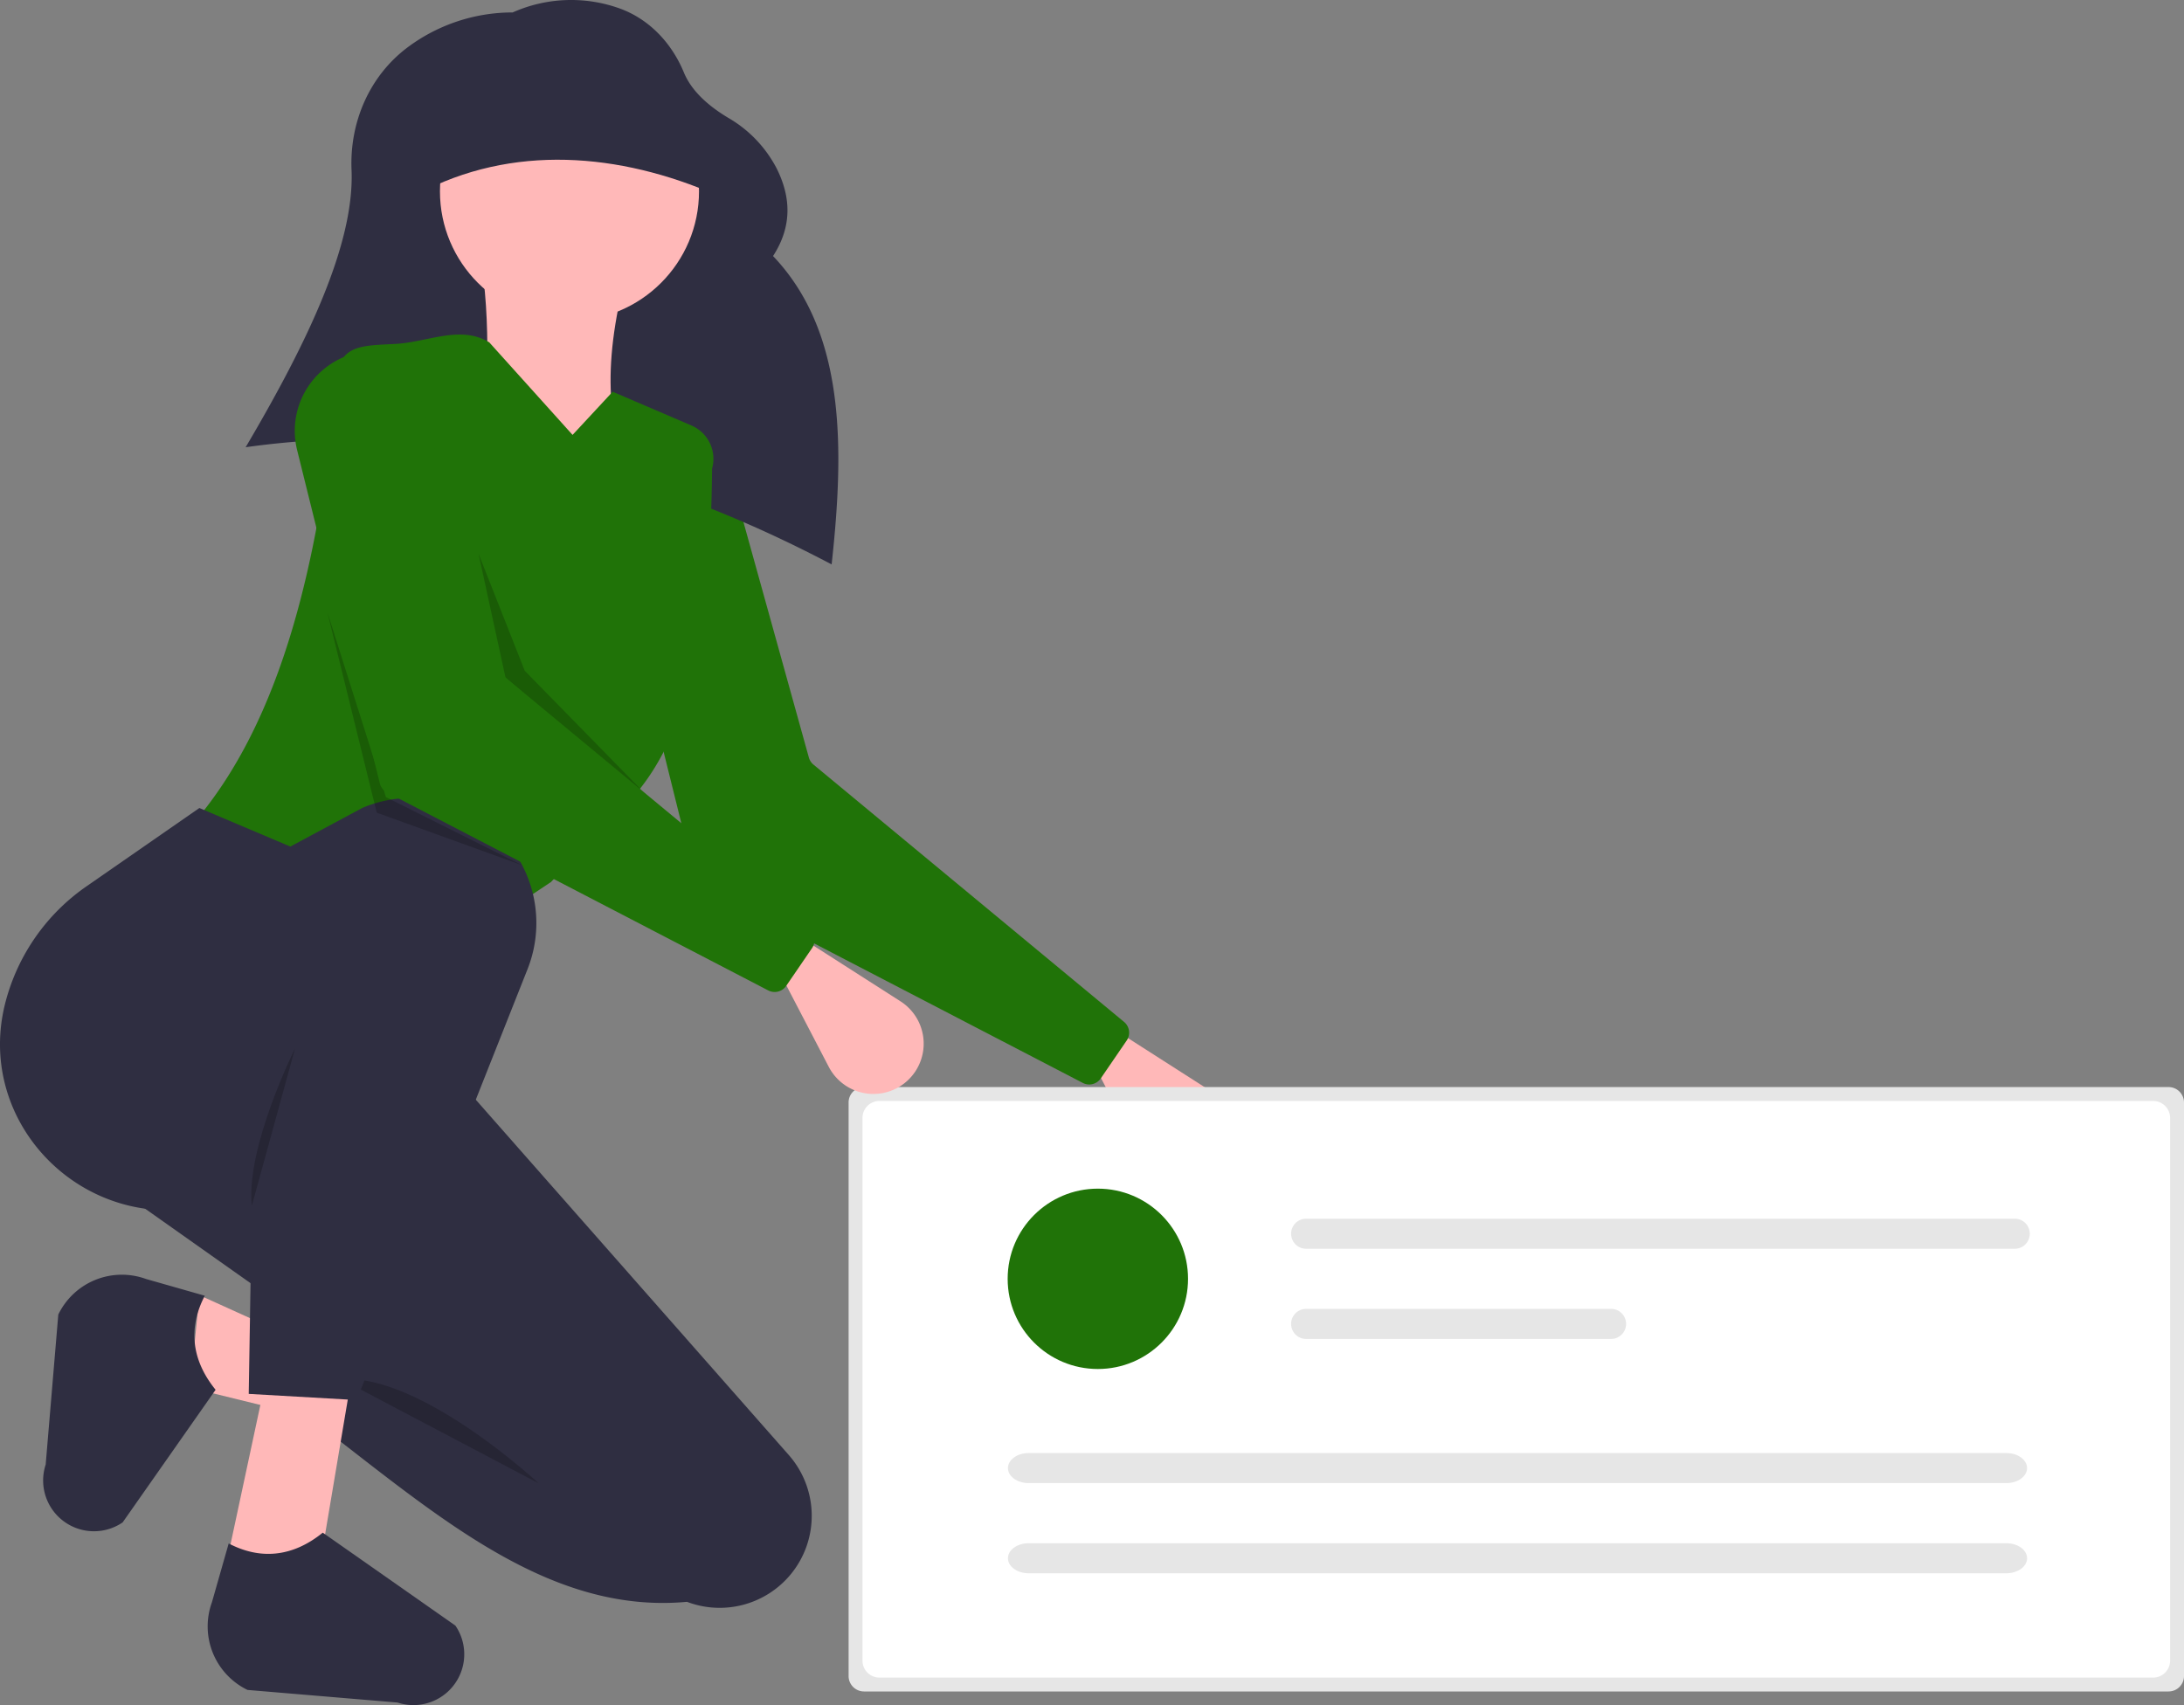 <svg id="a47b648f-7673-4c3a-92da-98a09c71f186" data-name="Layer 1" xmlns="http://www.w3.org/2000/svg" width="708.152" height="552.954" viewBox="0 0 708.152 552.954"><rect x="0" y="0" width="708.152" height="552.954" fill="#808080" stroke="none"/><path d="M642.256,553.889l0,0a16.304,16.304,0,0,1-25.599-4.375L601.576,520.557l6-13L639.907,528.249A16.304,16.304,0,0,1,642.256,553.889Z" transform="translate(-245.924 -173.523)" fill="#ffb8b8"/><path d="M597.018,524.71l-123.628-64.21a4.526,4.526,0,0,1-2.307-2.927l-26.818-108.085a25.944,25.944,0,0,1,16.61-30.736l6.461-2.261a11.15,11.15,0,0,1,14.427,7.54L508.196,419.189a4.526,4.526,0,0,0,1.473,2.274l100.728,83.46a4.526,4.526,0,0,1,.848,6.041l-8.405,12.284A4.526,4.526,0,0,1,597.018,524.71Z" transform="translate(-245.924 -173.523)" fill="#207308"/><polygon points="114.652 463.035 61.652 450.035 64.652 420.035 117.652 444.035 114.652 463.035" fill="#ffb8b8"/><path d="M515.576,356.557c-59.96-31.567-122.725-47.42-190-38,20.279-34.369,35.341-66.144,34.333-89.931-.658-15.543,5.868-30.63,18.369-39.889a56.841,56.841,0,0,1,33.876-11.18h0a46.55,46.55,0,0,1,34.48-1.371c9.738,3.439,17.089,11.278,21.029,20.825,2.3,5.572,7.251,10.453,14.434,14.753a40.503,40.503,0,0,1,15.628,16.327c4.731,9.416,5.057,18.894-1.144,28.466C519.799,280.949,519.864,317.6,515.576,356.557Z" transform="translate(-245.924 -173.523)" fill="#2f2e41"/><path d="M502.207,684.2l0,0a29.843,29.843,0,0,1-33.533,8.789c-44.095,4.077-79.829-26.959-118.098-56.432l9-24-75-53,32-20,69-26L501.676,645.37A29.843,29.843,0,0,1,502.207,684.2Z" transform="translate(-245.924 -173.523)" fill="#2f2e41"/><circle cx="184.652" cy="62.035" r="42" fill="#ffb8b8"/><path d="M450.576,326.557l-49,5c2.629-28.649,3.664-55.086,0-75h49C441.27,288.263,442.087,310.862,450.576,326.557Z" transform="translate(-245.924 -173.523)" fill="#ffb8b8"/><path d="M388.576,483.557l-80-43c28.852-33.447,41.053-85.662,46.731-145.228.96-10.073,8.665-9.729,18.769-10.272,10.665-.573,21.147-6.218,30.5-.5l27,30,13-14,25.545,10.948a11.756,11.756,0,0,1,6.694,13.962c-.475,48.182-6.312,90.528-31.238,112.091l-21,22Z" transform="translate(-245.924 -173.523)" fill="#207308"/><path d="M420.576,654.557s-38.158-35.578-64.079-33.789" transform="translate(-245.924 -173.523)" opacity="0.2"/><polygon points="113.249 451.016 104.195 504.831 74.055 504.053 86.152 447.535 113.249 451.016" fill="#ffb8b8"/><path d="M380.474,726.47h0a16.482,16.482,0,0,1-5.652-.819l-48.639-4.088a22.895,22.895,0,0,1-11.543-28.433l5.436-19.073c10.093,5.293,20.594,4.541,30.5-3.5l43.005,30.137A16.482,16.482,0,0,1,380.474,726.47Z" transform="translate(-245.924 -173.523)" fill="#2f2e41"/><path d="M259.918,654.121v0a16.482,16.482,0,0,1,.819-5.652l4.088-48.639A22.895,22.895,0,0,1,293.257,588.288l19.073,5.436c-5.293,10.093-4.541,20.594,3.5,30.5l-30.137,43.005A16.482,16.482,0,0,1,259.918,654.121Z" transform="translate(-245.924 -173.523)" fill="#2f2e41"/><path d="M361.576,627.557l-35-2,1-61-23.798,1.373c-34.924,2.015-63.297-29-56.965-63.404q.196-1.063.43-2.13a65.875,65.875,0,0,1,27.081-39.684l36.252-25.154,29.5,12.5,23.374-12.548a40.561,40.561,0,0,1,39.682,4.543l0,0a40.561,40.561,0,0,1,13.849,47.752Z" transform="translate(-245.924 -173.523)" fill="#2f2e41"/><path d="M341.576,513.557s-16,32-14,51" transform="translate(-245.924 -173.523)" opacity="0.2"/><polygon points="155.152 179.535 163.913 219.737 217.152 265.535 170.152 217.535 155.152 179.535" opacity="0.2"/><polygon points="106.152 198.535 122.152 263.535 169.152 280.535 125.152 258.535 106.152 198.535" opacity="0.2"/><path d="M481.076,238.057c-30.955-14.241-65.951-18.302-97-3l4-36,68-11Z" transform="translate(-245.924 -173.523)" fill="#2f2e41"/><path d="M526.076,526.057a5.006,5.006,0,0,0-5,5v186a5.006,5.006,0,0,0,5,5h423a5.006,5.006,0,0,0,5-5v-186a5.006,5.006,0,0,0-5-5Z" transform="translate(-245.924 -173.523)" fill="#e6e6e6"/><path d="M531.076,530.557a5.507,5.507,0,0,0-5.5,5.5v176a5.507,5.507,0,0,0,5.5,5.5h413a5.507,5.507,0,0,0,5.5-5.5v-176a5.507,5.507,0,0,0-5.5-5.5Z" transform="translate(-245.924 -173.523)" fill="#fff"/><path d="M540.256,523.889l0,0a16.304,16.304,0,0,1-25.599-4.375L499.576,490.557l6-13L537.907,498.249A16.304,16.304,0,0,1,540.256,523.889Z" transform="translate(-245.924 -173.523)" fill="#ffb8b8"/><path d="M495.018,494.71,371.39,430.5a4.526,4.526,0,0,1-2.307-2.927l-26.818-108.085a25.944,25.944,0,0,1,16.61-30.736l6.461-2.261a11.15,11.15,0,0,1,14.427,7.54L406.196,389.189a4.526,4.526,0,0,0,1.473,2.274l100.728,83.46a4.526,4.526,0,0,1,.848,6.041l-8.405,12.284A4.526,4.526,0,0,1,495.018,494.71Z" transform="translate(-245.924 -173.523)" fill="#207308"/><circle cx="355.972" cy="414.717" r="29.243" fill="#207308"/><path d="M669.434,568.744a4.874,4.874,0,0,0,0,9.748h229.768a4.874,4.874,0,1,0,0-9.748Z" transform="translate(-245.924 -173.523)" fill="#e6e6e6"/><path d="M669.434,597.987a4.874,4.874,0,0,0,0,9.748H768.304a4.874,4.874,0,1,0,0-9.748Z" transform="translate(-245.924 -173.523)" fill="#e6e6e6"/><path d="M579.466,644.739c-3.707,0-6.724,2.187-6.724,4.874s3.017,4.874,6.724,4.874h317.009c3.707,0,6.724-2.187,6.724-4.874s-3.017-4.874-6.724-4.874Z" transform="translate(-245.924 -173.523)" fill="#e6e6e6"/><path d="M579.466,673.982c-3.707,0-6.724,2.187-6.724,4.874s3.017,4.874,6.724,4.874h317.009c3.707,0,6.724-2.187,6.724-4.874s-3.017-4.874-6.724-4.874Z" transform="translate(-245.924 -173.523)" fill="#e6e6e6"/></svg>
